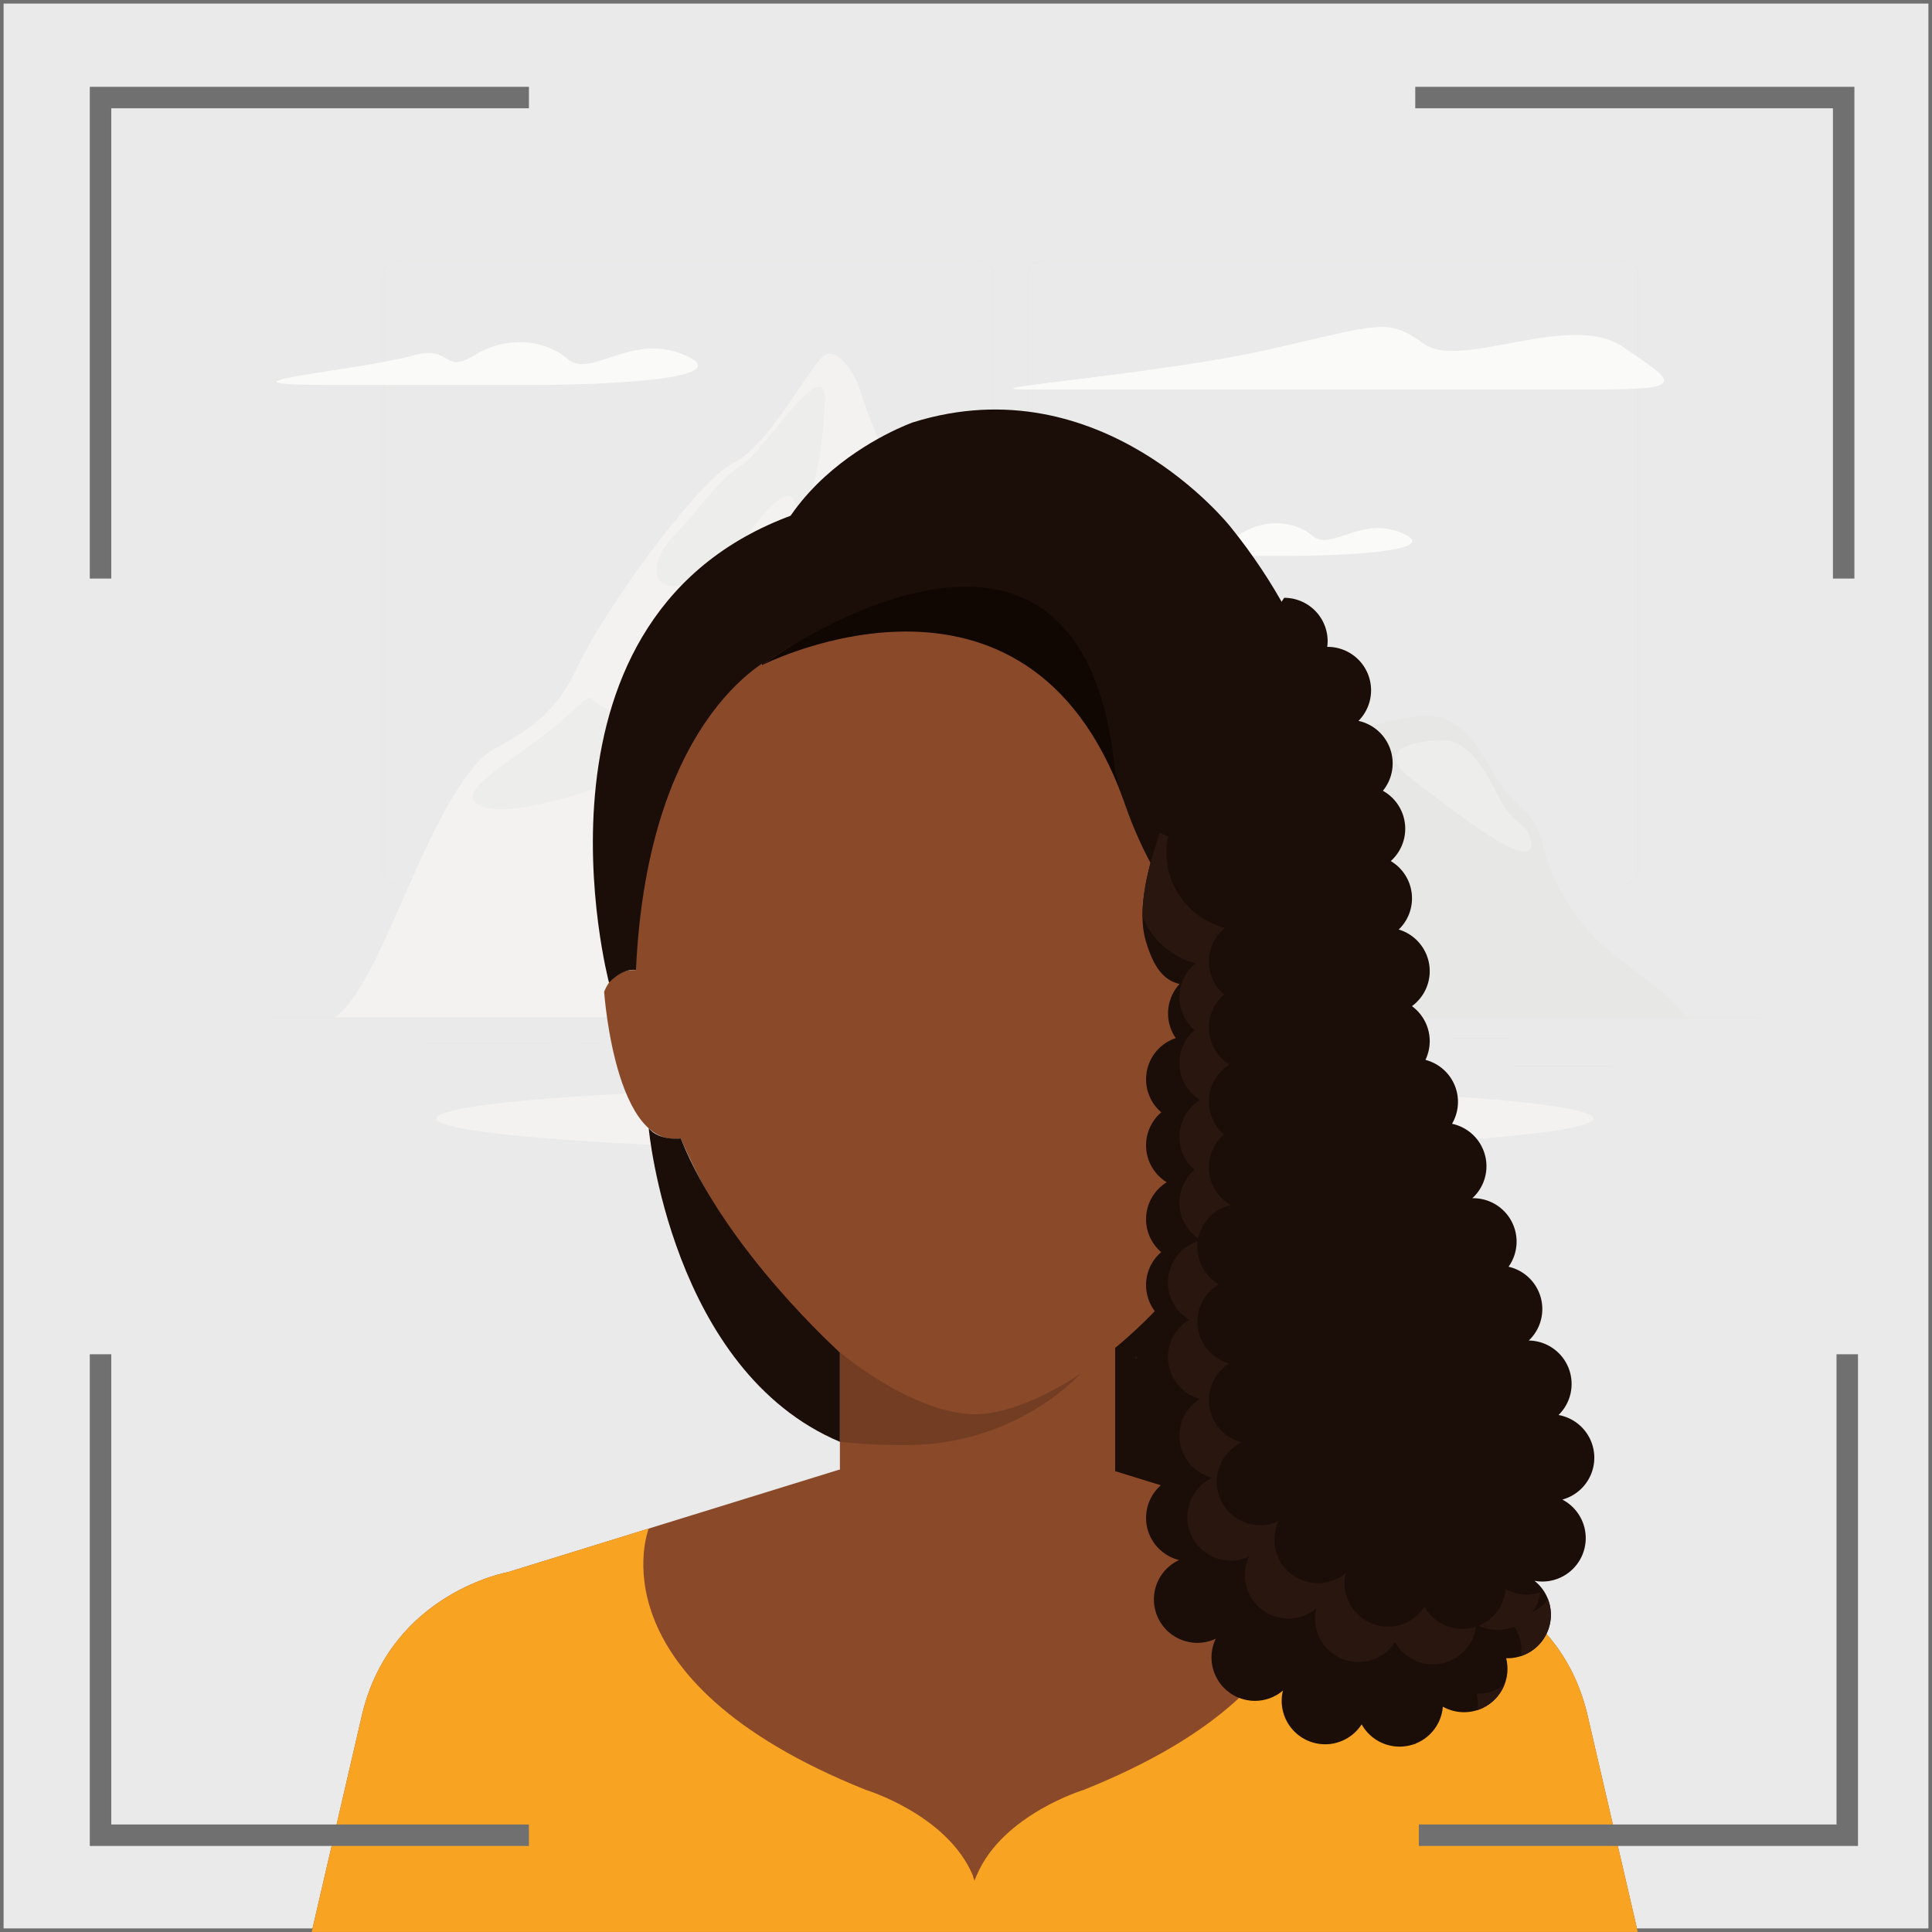<svg xmlns="http://www.w3.org/2000/svg" width="539.909" height="539.91" viewBox="0 0 539.909 539.91">
  <rect x="0" y="0" width="539.909" height="539.91" fill="#333333" stroke="none"/>
  <g id="Group_4426" data-name="Group 4426" transform="translate(12820.1 -9231.226)">
    <g id="g10" transform="translate(-12960.507 9965.625)">
      <g id="g12" transform="translate(91.417 -1057.184)">
        <g id="Path_4331" data-name="Path 4331" transform="translate(48.991 322.785)" fill="#eaeaea">
          <path d="M 539.409 539.41 L 0.5 539.41 L 0.5 0.5 L 539.409 0.5 L 539.409 539.41 Z" stroke="none"/>
          <path d="M 1 1 L 1 538.91 L 538.909 538.91 L 538.909 1 L 1 1 M 0 0 L 539.909 0 L 539.909 539.91 L 0 539.91 L 0 0 Z" stroke="none" fill="#707070"/>
        </g>
      </g>
      <path id="Path_4164" data-name="Path 4164" d="M134.42,0H0V119.723" transform="translate(655.633 -707.133) rotate(90)" fill="none" stroke="#707070" stroke-width="6"/>
      <path id="Path_4165" data-name="Path 4165" d="M134.42,119.719H0V0" transform="translate(288.219 -707.133) rotate(90)" fill="none" stroke="#707070" stroke-width="6"/>
    </g>
    <g id="g10-2" data-name="g10" transform="translate(-12744.854 9303.952)">
      <g id="g12-2" data-name="g12">
        <path id="path14" d="M0,.208H416.77V0H0Z" transform="translate(0 211.643)" fill="#e7e8e5"/>
        <path id="path16" d="M0,0H27.609V.208H0V0" transform="translate(347.402 225.059)" fill="#e7e8e5"/>
        <path id="path18" d="M0,0H7.246V.208H0V0" transform="translate(268.839 227.321)" fill="#e7e8e5"/>
        <path id="path20" d="M0,0H16V.208H0V0" transform="translate(330.57 217.319)" fill="#e7e8e5"/>
        <path id="path22" d="M0,0H36V.208H0V0" transform="translate(43.727 218.72)" fill="#e7e8e5"/>
        <path id="path24" d="M0,0H5.279V.208H0V0" transform="translate(87.152 218.72)" fill="#e7e8e5"/>
        <path id="path26" d="M0,.208H78.082V0H0Z" transform="translate(109.586 222.239)" fill="#e7e8e5"/>
        <path id="path28" d="M4.758.154C2.249.154.208,1.664.208,3.52V170.947c0,1.856,2.041,3.367,4.55,3.367H165.713c2.508,0,4.549-1.51,4.549-3.367V3.52c0-1.856-2.041-3.366-4.549-3.366H4.758M165.713,174.468H4.758c-2.624,0-4.758-1.579-4.758-3.521V3.52C0,1.58,2.134,0,4.758,0H165.713c2.622,0,4.757,1.58,4.757,3.52V170.947c0,1.942-2.135,3.521-4.757,3.521" transform="translate(31.847)" fill="#e7e8e5"/>
        <path id="path30" d="M4.757.154C2.249.154.208,1.664.208,3.52V170.947c0,1.856,2.04,3.367,4.549,3.367H165.712c2.509,0,4.55-1.51,4.55-3.367V3.52c0-1.856-2.041-3.366-4.55-3.366H4.757M165.712,174.468H4.757c-2.623,0-4.757-1.579-4.757-3.521V3.52C0,1.58,2.134,0,4.757,0H165.712c2.624,0,4.759,1.58,4.759,3.52V170.947c0,1.942-2.135,3.521-4.759,3.521" transform="translate(212.14)" fill="#e7e8e5"/>
        <path id="path32" d="M0,36.733A36.734,36.734,0,1,0,36.733,0,36.733,36.733,0,0,0,0,36.733" transform="translate(177.283 48.842)" fill="#ededeb"/>
        <path id="path34" d="M35.009,3.993c6.946-5.557,27.507-5.835,37.231,2.5S95.3,28.443,100.025,30.11s20.468-4.445,33.156-5.835,17.69,11.67,22.413,18.894,9.725,7.5,11.948,16.948,6.39,16.393,12.781,24.173,25.006,18.308,26.951,24.228H2.222L0,28.166C5.556,22.608,28.062,9.55,35.009,3.993" transform="translate(188.345 103.125)" fill="#e7e8e5"/>
        <path id="path36" d="M41.072,112.906c4.308-4.35,18.235-7.223,26.214-24.45s34.192-53.069,44.158-58.034S132.509,3.712,136.5.656s9.137,5.279,10.555,10.28c3.607,12.723,20.809,48.9,31.091,55.847s10.969,21.95,13.827,30.563,20.392,13.614,24.376,24.728,48.324,63.4,48.324,63.4H0c13.188-9.578,24.477-55.809,41.072-72.573" transform="translate(18.338 26.164)" fill="#f3f2f1"/>
        <path id="path38" d="M47.026,3.428c0,4.277-1.3,24.08-5.742,28.9s-.53-5.927-8.045,0S22.39,50.477,9.794,54.737s-11.485-6.483-5.371-12.6,13.359-16.856,19.09-20.005S47.026-9.723,47.026,3.428" transform="translate(108.255 35.34)" fill="#ededeb"/>
        <path id="path40" d="M67.28,5.005C70.8.134,62.96,1.434,54.239,2.735c-6.122.913-12.679,1.825-16.041.6C30.049.374,36.347-3.7,24.492,6.672S-7.923,27.047,3.19,30.567,56.167,20.379,67.28,5.005" transform="translate(56.881 122.303)" fill="#ededeb"/>
        <path id="path42" d="M26.922,19.259c-4.6-5.5-9.863-15.837-16.671-17.644S-1.141-1.3.249,2.865s33.84,24.95,26.673,16.393" transform="translate(250.75 112.171)" fill="#ededeb"/>
        <path id="path44" d="M37.43,26.85c-1.179-3.857-4.815-3.751-8.011-9.863S21.5.454,13.721.037-6.423,2.677,4,10.456,41.552,40.325,37.43,26.85" transform="translate(314.797 134.171)" fill="#ededeb"/>
        <path id="path46" d="M162.582,17.462H4.209c-20,0,36.12-4.168,66.961-11.114s33.342-9.169,43.622-1.667,40.843-9.169,55.57.834,18.615,11.947-7.779,11.947" transform="translate(207.857 18.658)" fill="#fafaf9"/>
        <path id="path48" d="M71.928,11.947c19.757,0,57.457-1.613,42.336-8.265S87.955,10.335,81.352,4.69,64.065-1.762,55.2,3.682s-6.237-3.027-16.935,0C23.287,7.919-24.78,11.947,16.11,11.947H71.928" transform="translate(2.051 22.905)" fill="#fafaf9"/>
        <path id="path50" d="M54.919,9.122C70,9.122,98.788,7.891,87.243,2.811s-20.088,5.08-25.129.77-13.2-4.925-19.972-.77S37.38.5,29.213,2.811C17.78,6.046-18.92,9.122,12.3,9.122H54.919" transform="translate(229.512 73.499)" fill="#fafaf9"/>
        <path id="path52" d="M323.228,9.438c0,5.213-72.357,9.439-161.614,9.439S0,14.651,0,9.438,72.357,0,161.614,0,323.228,4.226,323.228,9.438" transform="translate(46.771 230.411)" fill="#f3f2f1"/>
        <path id="path82" d="M68.761,0h0" transform="translate(224.88 146.219)" fill="#cfe0f5"/>
        <path id="path86" d="M8.8,0h0" transform="translate(195.79 146.219)" fill="#cfe0f5"/>
        <path id="path96" d="M0,1.959A15.483,15.483,0,0,1,.637,0h0A15.434,15.434,0,0,0,0,1.959" transform="translate(39.915 164.614)" fill="#a7a9a8"/>
        <path id="path100" d="M5.438,3.648Q4.353,2.794,3.16,1.986,1.641.957,0,0C1.092.635,2.147,1.3,3.157,1.982q1.2.811,2.281,1.666" transform="translate(356.216 161.162)" fill="#fff"/>
        <path id="path116" d="M.975,1.484H.021L0,.487A.477.477,0,0,1,.466,0H.477A.477.477,0,0,1,.954.467L.975,1.484" transform="translate(133.061 148.932)" fill="#3b69bb"/>
        <path id="path132" d="M0,1.546C.747,1.054,1.49.537,2.213,0V0C1.49.539.746,1.055,0,1.546" transform="translate(148.254 95.2)" fill="#babcba"/>
        <path id="path140" d="M.144,1.143h0L0,0H0L.144,1.143" transform="translate(162.046 228.128)" fill="#111d23"/>
        <path id="path144" d="M0,1.551l0,0L.491,0l0,0L0,1.551" transform="translate(134.518 228.005)" fill="#c3c5c2"/>
        <path id="path152" d="M0,.3H0L.03,0,0,.3" transform="translate(177.503 102.841)" fill="#babcba"/>
        <path id="path158" d="M.2,2.626c0-.05,0-.1,0-.151q0,.076,0,.15h0M0,.619H0L.845,0,0,.619" transform="translate(164.985 73.316)" fill="#babcba"/>
        <path id="path180" d="M1.125,4.916h0C.738,3.29.36,1.645,0,0V0c.36,1.644.738,3.29,1.124,4.916" transform="translate(147.73 198.933)" fill="#3563b7"/>
        <path id="path182" d="M.98,4.013C.651,2.7.323,1.355,0,0H0c.323,1.354.651,2.7.98,4.01a0,0,0,0,1,0,0" transform="translate(148.854 203.849)" fill="#2e5db3"/>
        <path id="path184" d="M.005.733Q0,.369,0,0C0,.245,0,.488.006.73v0" transform="translate(159.685 172.061)" fill="#3563b7"/>
      </g>
      <g id="Group_4424" data-name="Group 4424" transform="translate(11.866 41.718)">
        <path id="path136" d="M458.742-196.108h54.119v-72.631H458.742Z" transform="translate(-246.496 511.503)" fill="#1b0e08"/>
        <path id="path138" d="M435.775-219.868h76.917v-44.441H435.775Z" transform="translate(-288.17 519.543)" fill="#8a4a2a"/>
        <path id="path140-2" data-name="path140" d="M452.64-230.159a164.639,164.639,0,0,1-16.865-.9v-33.25h76.917v1.58c-.938,1.617-1.94,3.134-2.867,4.477a63.573,63.573,0,0,1-18.614,17.563,68.621,68.621,0,0,1-33.918,10.455q-2.319.079-4.653.075" transform="translate(-288.17 519.544)" fill="#723d22"/>
        <path id="path142" d="M607.1-234.737c0-71.246-42.688-112.193-95.474-112.531l-.458-.011h-.2l-.454.011c-52.79.338-95.478,41.284-95.478,112.531,0,92.4,66.518,146.29,95.932,146.531v0h.2v0c29.414-.24,95.932-54.126,95.932-146.531" transform="translate(-325.79 368.986)" fill="#8a4a2a"/>
        <path id="path144-2" data-name="path144" d="M483.45-295.339l-5.479,41.986c21.541,9.491,24.911-39.926,24.911-39.926-4.984-12.316-19.432-2.06-19.432-2.06" transform="translate(-211.603 455.97)" fill="#8a4a2a"/>
        <path id="path146" d="M412.366-293.279s3.374,49.416,24.915,39.926L431.8-295.339s-14.452-10.256-19.432,2.06" transform="translate(-330.649 455.97)" fill="#8a4a2a"/>
        <path id="path148" d="M530.644-249.722,438.13-221.111s-32.375,5.746-40.639,39.445l-14.159,61.1H753.9l-14.159-61.1c-8.26-33.7-40.635-39.445-40.635-39.445l-92.517-28.611H530.644" transform="translate(-383.333 546.012)" fill="#8a4a2a"/>
        <path id="path150" d="M753.9-131.165l-14.159-61.1c-8.26-33.7-40.635-39.445-40.635-39.445l-39.378-12.178s16.648,42.061-60.667,73.033c0,0-22.689,6.89-29.876,23.834l-.664,1.546-.469-1.546c-7.175-16.944-29.868-23.834-29.868-23.834-77.322-30.972-60.675-73.033-60.675-73.033L438.13-231.706s-32.375,5.746-40.639,39.445l-14.159,61.1H753.9" transform="translate(-383.333 556.607)" fill="#f8a422"/>
        <path id="path152-2" data-name="path152" d="M428.046-312.371s73.723-37.606,100.995,37.644c0,0,11.026-114.963-100.995-37.644" transform="translate(-302.196 383.813)" fill="#100702"/>
        <path id="path154" d="M469.073-344.773s-11.472,30.949-6.2,39.742c0,0-36.184,14.748-39.584,88.134,0,0-3.3-.874-7.528,3.527,0,0-27.508-103.8,53.316-131.4" transform="translate(-332.682 373.535)" fill="#1b0e08"/>
        <path id="path156" d="M428.82-283.549s89.275-65.418,98.671,29.669c0,0,13.7,60.742,56.791,55.511,0,0,26.408-60.577-24.554-123.838,0,0-36.027-45.686-88.742-29.2,0,0-51.833,18.118-42.166,67.854" transform="translate(-302.971 354.992)" fill="#1b0e08"/>
        <path id="path158-2" data-name="path158" d="M416.791-283.625s6.2,67.689,53.432,87.616V-220.98s-32.3-28.953-44.47-59.838c0,0-5.862.844-8.962-2.807" transform="translate(-322.618 484.492)" fill="#1b0e08"/>
        <path id="path160" d="M468.237-240.172c1.693,5.49,3.993,10.549,9.367,11.8a12.124,12.124,0,0,0-3.216,8.219,12.048,12.048,0,0,0,2.154,6.894,12.141,12.141,0,0,0-8.3,11.513,12.12,12.12,0,0,0,4.259,9.232,12.09,12.09,0,0,0-4.259,9.221,12.123,12.123,0,0,0,5.776,10.324,12.116,12.116,0,0,0-5.776,10.32,12.074,12.074,0,0,0,4.237,9.2,12.088,12.088,0,0,0-4.237,9.206,12.131,12.131,0,0,0,6.038,10.485,12.128,12.128,0,0,0-9.243,11.776,12.126,12.126,0,0,0,5.944,10.429,12.125,12.125,0,0,0-5.944,10.425,12.126,12.126,0,0,0,8.887,11.686,12.122,12.122,0,0,0-5.682,10.271,12.144,12.144,0,0,0,9.228,11.776,12.122,12.122,0,0,0-7.036,11,12.144,12.144,0,0,0,12.144,12.14,12.022,12.022,0,0,0,5.145-1.16,11.972,11.972,0,0,0-1.193,5.216,12.139,12.139,0,0,0,12.137,12.148,12.073,12.073,0,0,0,7.836-2.878,12.09,12.09,0,0,0-.356,2.878,12.146,12.146,0,0,0,12.144,12.14,12.139,12.139,0,0,0,10.2-5.573,12.133,12.133,0,0,0,10.59,6.23,12.13,12.13,0,0,0,12.1-11.168,12.094,12.094,0,0,0,5.922,1.546,12.133,12.133,0,0,0,12.137-12.14,11.882,11.882,0,0,0-.375-2.961l.375.023a12.137,12.137,0,0,0,12.137-12.136,12.1,12.1,0,0,0-4.6-9.509,12.294,12.294,0,0,0,2.214.21A12.135,12.135,0,0,0,591.11-73.522a12.126,12.126,0,0,0-6.537-10.77,12.135,12.135,0,0,0,8.935-11.7,12.129,12.129,0,0,0-10-11.934,12.1,12.1,0,0,0,3.655-8.68,12.139,12.139,0,0,0-11.975-12.133,12.094,12.094,0,0,0,3.79-8.8,12.13,12.13,0,0,0-9.434-11.825,12.074,12.074,0,0,0,2.244-7.018,12.135,12.135,0,0,0-12.133-12.133l-.24.007a12.1,12.1,0,0,0,3.952-8.935,12.14,12.14,0,0,0-9.618-11.87,12.128,12.128,0,0,0,1.663-6.117,12.137,12.137,0,0,0-9.093-11.739,12.14,12.14,0,0,0,1.194-5.235,12.118,12.118,0,0,0-4.969-9.783,12.118,12.118,0,0,0,4.969-9.784A12.143,12.143,0,0,0,538.85-243.6a12.062,12.062,0,0,0,3.711-8.718,12.113,12.113,0,0,0-5.93-10.414,12.1,12.1,0,0,0,4.038-9.022,12.135,12.135,0,0,0-6.245-10.617,12.079,12.079,0,0,0,2.732-7.671,12.15,12.15,0,0,0-9.551-11.863,12.114,12.114,0,0,0,3.52-8.545,12.138,12.138,0,0,0-12.14-12.14l-.116.007a11.024,11.024,0,0,0,.116-1.58A12.137,12.137,0,0,0,506.85-336.3s-46.924,69.194-38.612,96.123" transform="translate(-235.081 388.917)" fill="#1b0e08"/>
        <path id="path162" d="M493.473-222.305l-.713-.375-.079.653Z" transform="translate(-184.909 595.08)" fill="#28160f"/>
        <path id="path164" d="M465.2-260.993l-.124.758.893-.263Z" transform="translate(-235.009 525.56)" fill="#28160f"/>
        <path id="path166" d="M514.151-231.347a12.066,12.066,0,0,0,2.285-5.6,12.008,12.008,0,0,1-3.79.612,12.051,12.051,0,0,1-5.914-1.55,12.127,12.127,0,0,1-7.528,10.268,12.069,12.069,0,0,0,5.212,1.182,12.16,12.16,0,0,0,4.729-.953,12.06,12.06,0,0,1,1.985,6.627,11.115,11.115,0,0,1-.131,1.629,12.136,12.136,0,0,0,8.354-11.528,12.287,12.287,0,0,0-.811-4.383,12.172,12.172,0,0,1-4.391,3.7" transform="translate(-173.073 567.491)" fill="#28160f"/>
        <path id="path168" d="M489.018-216.209a12.137,12.137,0,0,1-9.228-11.78,12.126,12.126,0,0,1,5.678-10.268,12.126,12.126,0,0,1-8.883-11.682,12.132,12.132,0,0,1,5.944-10.433,12.115,12.115,0,0,1-5.944-10.425,11.955,11.955,0,0,1,.116-1.614,12.12,12.12,0,0,0-8.354,11.514,12.125,12.125,0,0,0,5.952,10.429,12.126,12.126,0,0,0-5.952,10.433,12.147,12.147,0,0,0,8.89,11.686,12.1,12.1,0,0,0-5.689,10.26,12.132,12.132,0,0,0,9.236,11.776,12.143,12.143,0,0,0-7.036,11.007,12.14,12.14,0,0,0,12.14,12.137,12.049,12.049,0,0,0,5.145-1.152,12.1,12.1,0,0,0-1.19,5.216,12.135,12.135,0,0,0,12.14,12.136,12.115,12.115,0,0,0,7.84-2.871,12.077,12.077,0,0,0-.364,2.871,12.142,12.142,0,0,0,12.136,12.14,12.111,12.111,0,0,0,10.2-5.569,12.128,12.128,0,0,0,10.6,6.226A12.119,12.119,0,0,0,554.4-164.679a12.014,12.014,0,0,1-3.772.608,12.144,12.144,0,0,1-10.6-6.226,12.122,12.122,0,0,1-10.2,5.565A12.132,12.132,0,0,1,517.7-176.868a12.343,12.343,0,0,1,.353-2.878,12.041,12.041,0,0,1-7.836,2.878,12.141,12.141,0,0,1-12.136-12.144,11.958,11.958,0,0,1,1.193-5.213,12.1,12.1,0,0,1-5.145,1.152,12.139,12.139,0,0,1-12.14-12.14,12.114,12.114,0,0,1,7.033-11" transform="translate(-229.064 504.843)" fill="#28160f"/>
        <path id="path170" d="M480.645-276.566a12.082,12.082,0,0,0-4.514,9.419,12.121,12.121,0,0,0,4.267,9.221,12.131,12.131,0,0,0-4.267,9.228,12.106,12.106,0,0,0,5.783,10.32,12.108,12.108,0,0,0-5.783,10.324,12.142,12.142,0,0,0,4.237,9.2,12.15,12.15,0,0,0-4.237,9.206,12.116,12.116,0,0,0,5.276,9.99,12.133,12.133,0,0,1,9-9.408,12.131,12.131,0,0,1-6.038-10.485,12.077,12.077,0,0,1,4.233-9.2,12.1,12.1,0,0,1-4.233-9.209,12.115,12.115,0,0,1,5.775-10.316,12.126,12.126,0,0,1-5.775-10.32,12.1,12.1,0,0,1,4.263-9.232,12.089,12.089,0,0,1-4.263-9.224,12.078,12.078,0,0,1,4.5-9.416,21.9,21.9,0,0,1-16.4-20.985,21.3,21.3,0,0,1,.5-4.586c-.334-.154-.739-.323-1.111-.473l-.758-.274-.461-.131c-3.01,8.556-4.894,16.655-4.822,23.353a22.079,22.079,0,0,0,14.82,13" transform="translate(-233.645 431.335)" fill="#28160f"/>
        <path id="path172" d="M499.369-225.862l-.375-.019a12.219,12.219,0,0,1,.375,2.961,12.2,12.2,0,0,1-.124,1.625,12.17,12.17,0,0,0,7.509-7.089,12.061,12.061,0,0,1-7.385,2.522" transform="translate(-173.455 584.732)" fill="#28160f"/>
      </g>
    </g>
    <path id="Path_4329" data-name="Path 4329" d="M0,119.719H134.414V0" transform="translate(-12672.288 9609.676) rotate(90)" fill="none" stroke="#707070" stroke-width="6"/>
    <path id="Path_4330" data-name="Path 4330" d="M0,0H134.414V119.723" transform="translate(-12303.874 9609.676) rotate(90)" fill="none" stroke="#707070" stroke-width="6"/>
  </g>
</svg>
